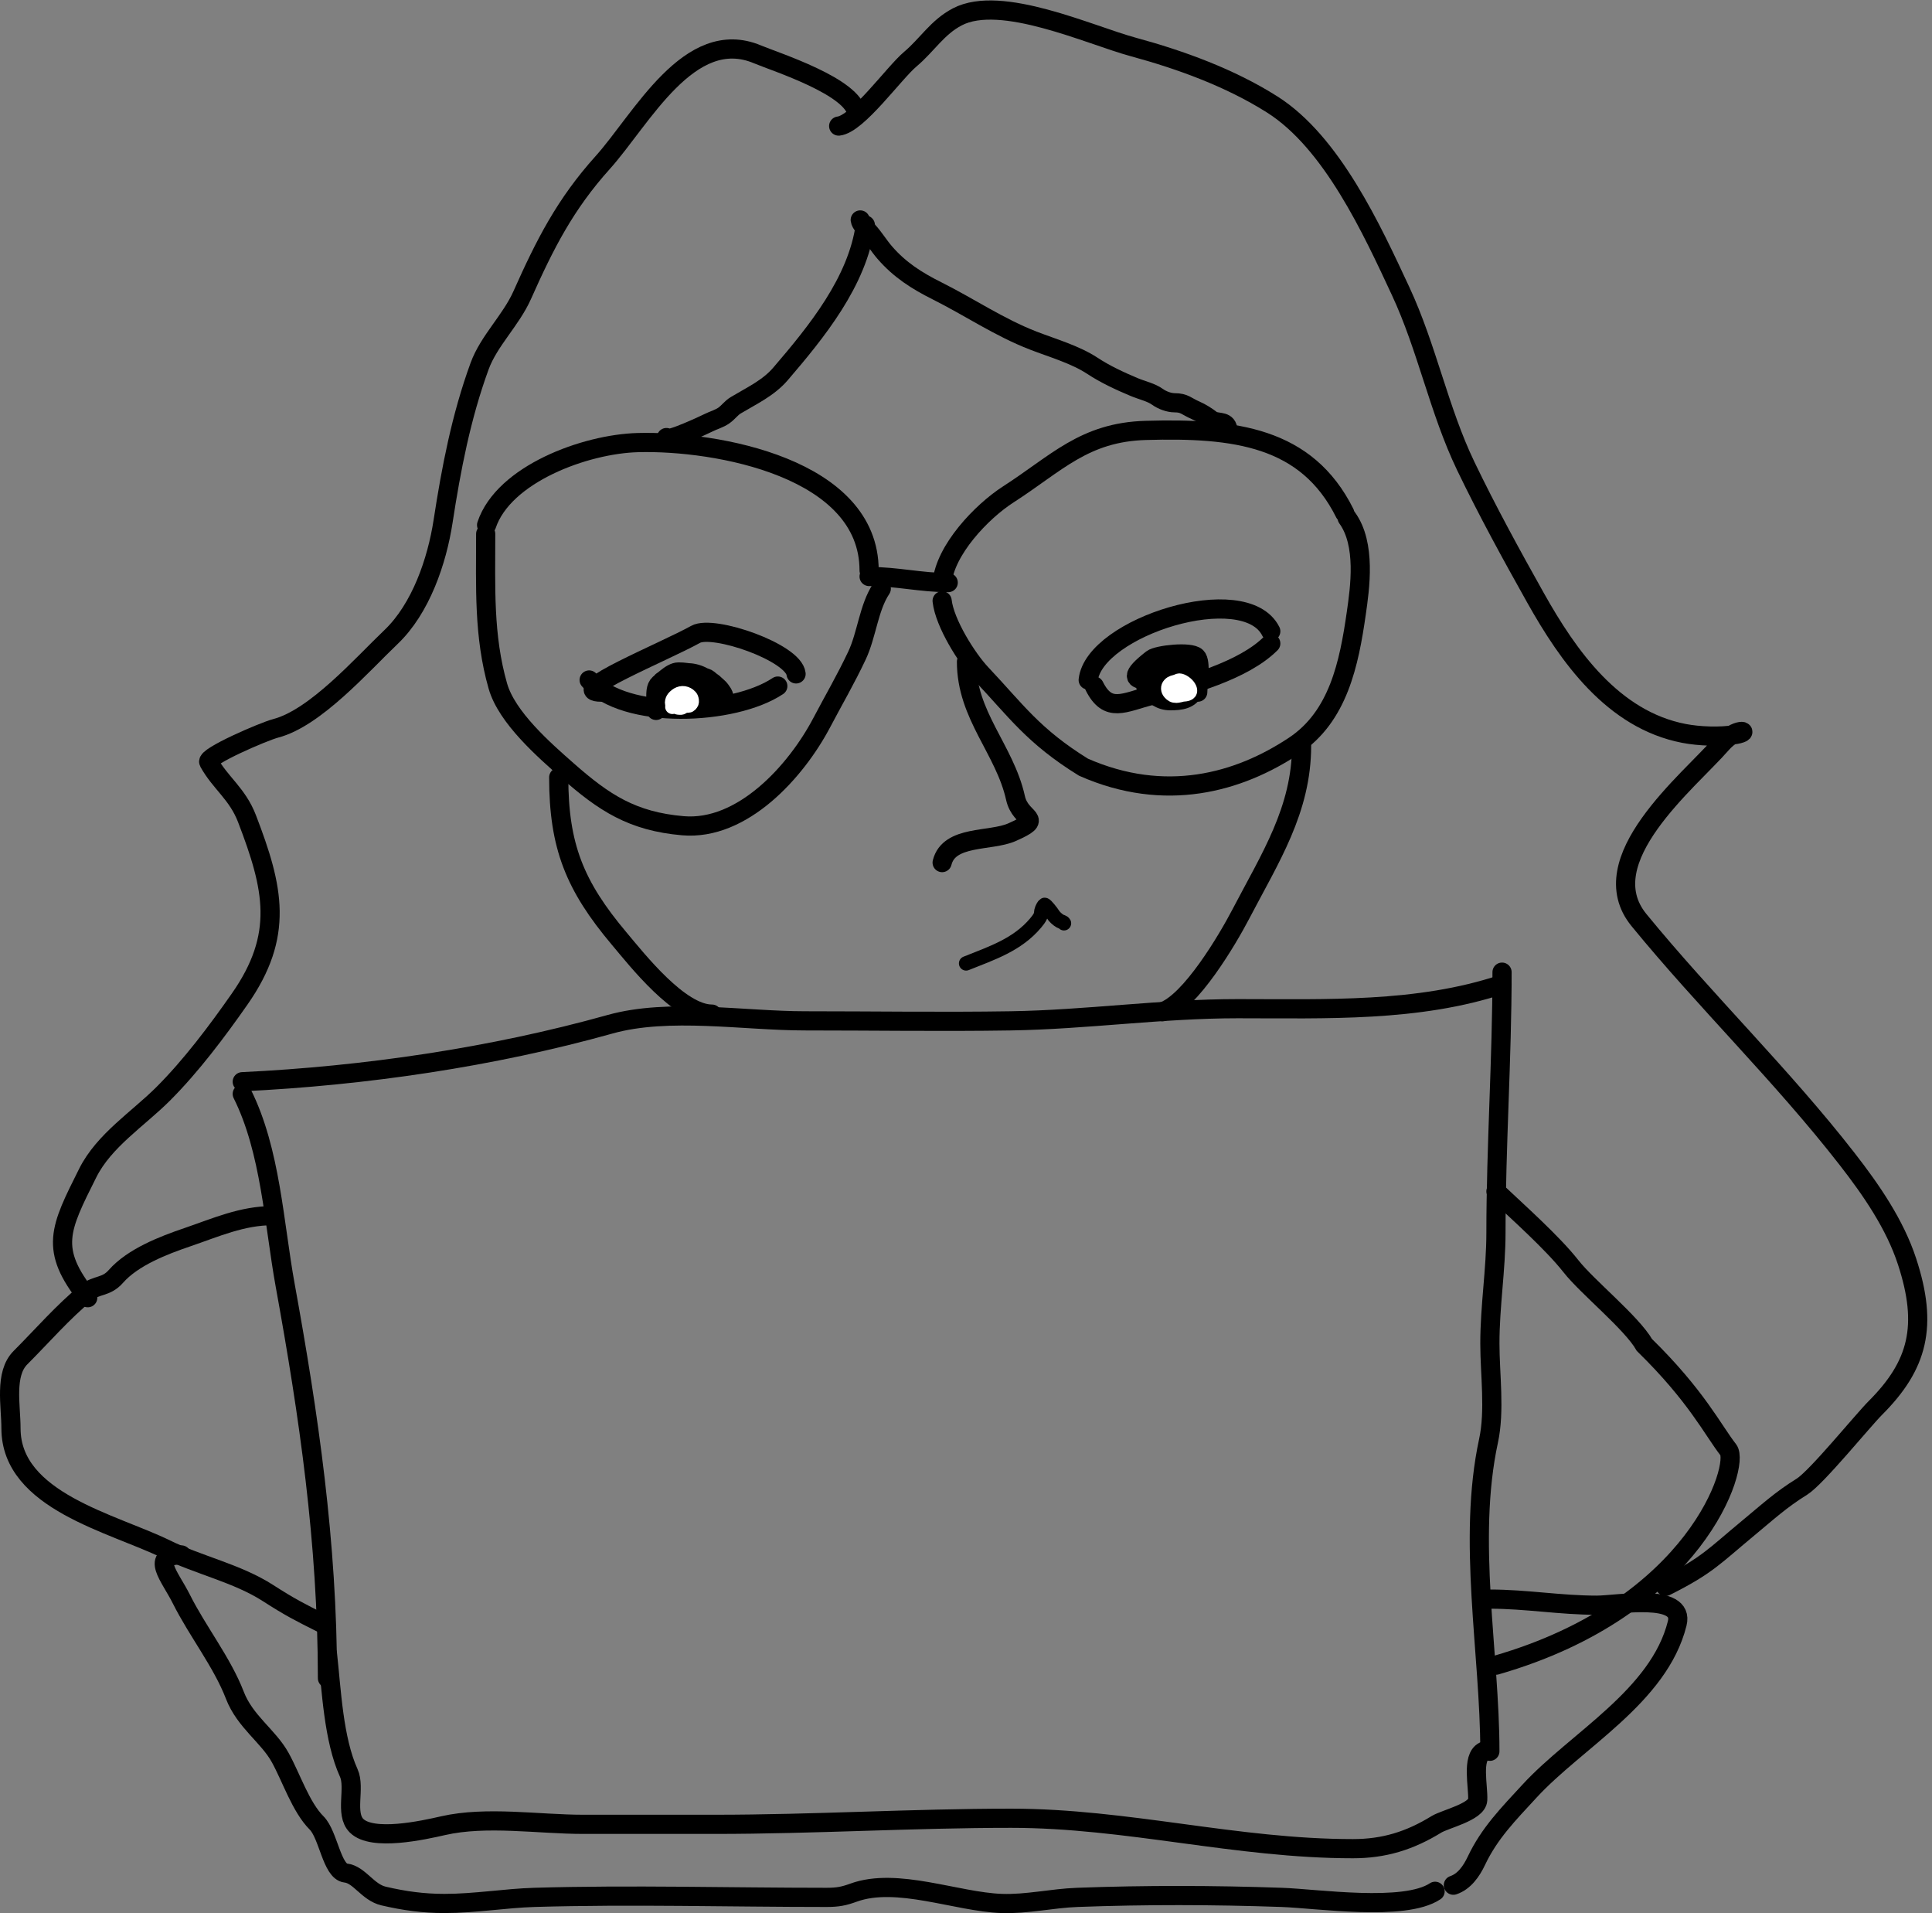 <svg width="403" height="399" viewBox="0 0 403 399" fill="none" xmlns="http://www.w3.org/2000/svg">
<rect x="0" y="0" width="403" height="399" fill="#808080" stroke="none"/>
<path d="M178.749 23.753C178.12 18.089 161.726 12.906 158.014 11.34C143.794 5.341 133.807 24.916 125.713 33.909C117.871 42.622 113.659 50.941 108.928 61.555C106.574 66.835 101.983 71.05 100.041 76.366C96.188 86.911 94.112 97.767 92.424 108.738C91.15 117.019 87.78 126.937 81.563 132.858C75.512 138.621 65.781 149.743 57.514 151.9C54.925 152.575 42.902 157.789 43.549 158.953C45.982 163.332 49.513 165.516 51.519 170.731C57.095 185.229 59.312 195.043 49.967 208.392C45.236 215.152 39.885 222.283 34.028 228.14C28.815 233.353 21.691 237.862 18.3 244.643C12.498 256.247 10.191 260.514 18.301 270.651" stroke="black" stroke-width="4" stroke-linecap="round"/>
<path d="M174.941 26.292C178.914 25.851 186.461 15.214 189.893 12.328C193.401 9.378 195.508 5.697 199.696 3.512C208.824 -1.25 227.278 7.319 236.37 9.789C246.3 12.486 256.591 16.236 265.357 21.778C277.852 29.68 286.217 47.972 292.157 60.709C297.68 72.552 300.154 85.581 305.769 97.242C310.25 106.551 315.243 115.668 320.297 124.677C327.124 136.847 336.432 150.097 351.258 152.958C354.402 153.565 358.902 153.755 362.12 153.17C365.472 152.561 362.258 151.499 359.087 155.145C352.346 162.897 331.649 179.386 341.878 191.889C355.82 208.928 371.7 224.237 385.323 241.752C390.346 248.209 395.258 255.327 397.806 263.122C402.186 276.517 400.108 284.716 391.184 293.641C388.562 296.263 378.884 308.193 375.857 310.063C371.487 312.762 368.614 315.426 364.659 318.697C357.589 324.543 356.151 326.485 347.393 330.864" stroke="black" stroke-width="4" stroke-linecap="round"/>
<path d="M181.289 118.964C181.289 97.626 149.532 91.859 133.048 92.305C122.058 92.602 105.045 98.865 101.5 109.5" stroke="black" stroke-width="4" stroke-linecap="round"/>
<path d="M181.288 120.234C187.04 120.234 192.114 121.503 197.792 121.503" stroke="black" stroke-width="4" stroke-linecap="round"/>
<path d="M196.522 121.503C197.138 114.727 204.699 106.726 210.345 103.096C220.362 96.656 226.155 90.132 238.979 89.766C257.538 89.236 272.534 91.068 280.5 107" stroke="black" stroke-width="4" stroke-linecap="round"/>
<path d="M101.311 111.347C101.311 122.495 100.853 132.593 103.85 143.084C105.725 149.647 113.51 156.432 118.379 160.716C126.022 167.442 131.887 171.295 142.428 172.212C154.859 173.293 166.033 160.927 171.415 150.701C173.992 145.805 176.371 141.774 178.75 136.737C180.819 132.355 181.198 126.717 183.828 122.773" stroke="black" stroke-width="4" stroke-linecap="round"/>
<path d="M196.522 125.312C197.036 129.934 201.684 137.349 204.703 140.545C211.956 148.225 215.5 153.5 226 160C243 167.5 258.327 163.282 270 155.5C279.139 149.407 281.402 138.464 282.918 127.851C283.659 122.664 285 113.5 281 108" stroke="black" stroke-width="4" stroke-linecap="round"/>
<path d="M166.054 140.546C165.555 136.054 148.788 130.249 145.108 132.294C138.383 136.03 117.738 144.354 125.431 144.354" stroke="black" stroke-width="4" stroke-linecap="round"/>
<path d="M226.99 141.815C228.218 130.766 259.682 120.874 265.075 131.659" stroke="black" stroke-width="4" stroke-linecap="round"/>
<path d="M265.074 134.198C259.375 139.897 247.975 142.974 240.319 144.989C234.372 146.554 231.108 148.782 228.259 143.084" stroke="black" stroke-width="4" stroke-linecap="round"/>
<path d="M122.892 141.815C130.372 150.23 153.006 149.245 162.246 143.084" stroke="black" stroke-width="4" stroke-linecap="round"/>
<path d="M136.857 148.162C136.857 143.555 135.989 141.815 141.229 141.815C145.051 141.815 148.282 142.277 148.282 146.893" stroke="black" stroke-width="4" stroke-linecap="round"/>
<path d="M249.841 144.354C249.841 142.879 250.627 138.087 249.559 137.019C248.336 135.796 241.437 136.573 240.32 137.442C230.985 144.703 244.417 139.853 246.032 143.085" stroke="black" stroke-width="4" stroke-linecap="round"/>
<path d="M201.6 138.006C201.6 149.22 209.567 156.26 211.827 166.428C212.902 171.266 218.106 170.447 211.121 173.552C206.585 175.568 197.97 174.107 196.522 179.899" stroke="black" stroke-width="4" stroke-linecap="round"/>
<path d="M68.304 350.01C68.304 321.764 64.409 295.119 59.488 268.058C57.138 255.13 56.463 240.004 50.532 228.14" stroke="black" stroke-width="4" stroke-linecap="round"/>
<path d="M50.532 225.601C76.062 224.386 102.739 220.479 127.265 213.612C139.494 210.188 155.19 212.906 167.888 212.906C182.176 212.906 196.482 213.13 210.769 212.906C226.661 212.658 242.239 210.367 258.163 210.367C276.618 210.367 295.819 211.122 313.315 205.29" stroke="black" stroke-width="4" stroke-linecap="round"/>
<path d="M313.315 202.75C313.315 220.866 312.045 239.101 312.045 257.056C312.045 264.763 310.776 272.358 310.776 280.189C310.776 286.628 311.862 294.173 310.494 300.5C306.016 321.21 310.776 344.903 310.776 365.244" stroke="black" stroke-width="4" stroke-linecap="round"/>
<path d="M68.304 344.933C69.137 352.429 69.558 362.74 72.748 369.758C74.171 372.889 71.872 378.262 74.37 380.761C77.665 384.056 88.248 381.715 92.425 380.761C101.45 378.698 112.366 380.478 121.623 380.478C130.791 380.478 139.96 380.478 149.128 380.478C169.798 380.478 190.299 379.209 210.91 379.209C235.144 379.209 257.875 385.556 282.213 385.556C288.688 385.556 294.049 383.914 299.633 380.478C301.417 379.38 308.099 377.887 308.237 375.4C308.392 372.615 306.923 366.536 309.507 365.245" stroke="black" stroke-width="4" stroke-linecap="round"/>
<path d="M310.776 333.507C318.385 333.507 325.42 334.777 333.062 334.777C337.363 334.777 351.463 332.124 349.848 338.585C346.046 353.792 328.83 362.912 319.027 373.567C314.634 378.343 310.704 382.291 307.955 388.095C306.912 390.297 305.405 392.424 303.159 393.173" stroke="black" stroke-width="4" stroke-linecap="round"/>
<path d="M37.837 324.295C31.174 324.295 35.417 328.668 37.836 333.507C41.16 340.155 46.349 346.698 48.98 353.537C51.104 359.06 55.95 362.049 58.43 366.514C60.741 370.673 62.734 376.884 66.047 380.196C68.499 382.648 69.223 390.313 72.112 390.634C74.959 390.951 76.687 394.657 80.011 395.43C84.336 396.436 88.26 396.982 92.706 396.982C99.107 396.982 105.439 395.89 111.467 395.712C131.733 395.116 152.124 395.712 172.402 395.712C174.765 395.712 176.015 395.463 178.044 394.725C187.088 391.436 199.582 396.659 208.935 396.982C214.237 397.165 219.392 395.91 224.733 395.712C239.013 395.183 252.991 395.218 267.331 395.712C274.762 395.968 292.958 398.704 299.35 394.443" stroke="black" stroke-width="4" stroke-linecap="round"/>
<path d="M116.545 162.126C116.545 176.492 119.91 184.773 129.169 195.768C132.933 200.238 141.747 211.5 148.5 211.5" stroke="black" stroke-width="4" stroke-linecap="round"/>
<path d="M271.5 155.5C271.5 168.91 264.923 178.951 258.797 190.69C256.12 195.821 248.348 209.051 242.5 211" stroke="black" stroke-width="4" stroke-linecap="round"/>
<path d="M56.879 253.53C50.491 253.53 45.029 256.001 39.036 258.044C34.098 259.727 27.707 262.182 24.155 266.225C22.124 268.536 20.13 267.87 18.089 269.54C13.12 273.606 8.766 278.652 4.266 283.152C0.881 286.536 2.291 293.189 2.291 297.892C2.291 313.051 23.577 317.662 34.593 323.07C41.463 326.442 49.485 328.12 55.892 332.238C60.492 335.196 62.462 336.194 67.129 338.527" stroke="black" stroke-width="4" stroke-linecap="round"/>
<path d="M312.046 248.451C316.566 252.734 323.83 259.174 327.686 264.082C331.107 268.435 340.363 275.866 343.013 280.503C353.891 291.155 357.225 298.15 360.53 302.399C362.963 305.528 353.961 335.242 312.046 347.285" stroke="black" stroke-width="4" stroke-linecap="round"/>
<path d="M180.501 46.936C178.878 58.742 170.314 69.224 162.793 77.999C160.273 80.939 156.733 82.565 153.477 84.518C152.51 85.098 151.932 85.985 151.034 86.626C150.044 87.333 148.911 87.609 147.843 88.143C147.523 88.303 139.019 92.366 139.019 91.255" stroke="black" stroke-width="4" stroke-linecap="round"/>
<path d="M179.438 45.872C179.524 46.646 180.562 47.662 181.053 48.196C182.319 49.574 183.318 51.255 184.559 52.687C187.665 56.272 191.229 58.543 195.393 60.625C202.226 64.042 208.404 68.277 215.563 71.045C219.502 72.569 224.316 73.952 227.854 76.285C230.565 78.073 233.661 79.499 236.659 80.756C238.151 81.382 240.149 81.823 241.445 82.765C242.394 83.455 243.84 84 245 84C247.105 84 247.481 84.752 249.403 85.582C250.483 86.049 251.707 86.816 252.653 87.552C253.672 88.344 255.539 87.681 256.021 89.128" stroke="black" stroke-width="4" stroke-linecap="round"/>
<path d="M201.522 200.924C206.902 198.772 212.212 197.033 216.017 192.508C216.385 192.07 216.803 191.551 217.038 191.022C217.246 190.554 217.14 190.054 217.344 189.605C217.447 189.378 217.682 188.839 217.9 188.72C218.083 188.62 219.424 190.347 219.578 190.614C219.902 191.173 220.556 191.773 221.121 192.1C221.414 192.27 221.801 192.28 221.938 192.554" stroke="black" stroke-width="3" stroke-linecap="round"/>
<path d="M245.919 139.245C245.335 140.24 244.727 141.189 244.258 142.259C243.718 143.492 244.724 143.233 245.56 142.824C246.133 142.544 247.067 141.943 246.99 141.249C246.873 140.197 244.307 138.531 243.299 139.279C241.433 140.666 243.95 142.79 245.474 142.79C246.613 142.79 247.214 142.354 247.992 141.54C248.375 141.138 249.15 139.847 248.523 139.331C247.313 138.337 244.823 137.535 243.445 138.637C242.212 139.624 240.217 140.567 240.217 142.294C240.217 143.573 240.149 144.649 241.527 145.179C242.625 145.602 243.947 145.438 245.072 145.265C246.225 145.087 247.382 144.421 247.923 143.338C248.232 142.721 248.251 142.167 248.231 141.489C248.204 140.517 246.507 139.109 245.611 138.86C242.819 138.084 240.965 139.152 239.138 141.24C238.622 141.829 238.115 143.181 238.829 143.869C240.442 145.422 241.85 146.644 244.13 146.644C246.241 146.644 248.578 146.395 249.465 144.177" stroke="black" stroke-width="3" stroke-linecap="round"/>
<path d="M140.123 144.838C140.917 144.838 143.213 145.057 142.502 144.702C142.057 144.479 140.98 144.603 140.474 144.663C140.217 144.693 140.287 145.177 140.298 145.365C140.316 145.665 141.236 145.818 141.468 145.853C142.024 145.935 143.66 146.014 144.121 145.502C145.164 144.343 140.393 143.506 140.298 144.312C140.147 145.592 143.38 145.365 144.238 145.365C144.999 145.365 145.467 145.394 145.916 146.067" stroke="black" stroke-width="3" stroke-linecap="round"/>
<path d="M247.485 144.465C247.108 144.566 246.819 144.871 246.429 144.923C246.084 144.969 245.73 145.091 245.383 145.099C244.768 145.113 244.448 144.906 244.044 144.465C243.596 143.976 243.538 143.276 244.004 142.785C244.451 142.314 244.843 142.354 245.398 142.146C245.742 142.017 245.893 141.865 246.273 141.98C246.991 142.199 247.799 142.851 248.109 143.55C248.588 144.627 247.548 144.827 246.67 144.827" stroke="white" stroke-width="3" stroke-linecap="round"/>
<path d="M144.052 147.252C143.702 147.953 143.078 147.661 142.491 147.424C142.268 147.334 141.898 147.148 141.796 146.891C141.603 146.409 141.93 146.018 142.258 145.691C142.554 145.394 142.971 145.119 143.403 145.103C143.695 145.092 143.997 145.604 143.997 145.874" stroke="black" stroke-width="3" stroke-linecap="round"/>
<path d="M142.84 147.803C142.447 147.83 142.134 147.931 141.793 147.693C141.488 147.481 141.044 146.961 141.021 146.579C140.97 145.754 142.088 145.339 142.736 145.195C143.463 145.033 144.135 145.053 144.6 145.682C144.958 146.165 145.138 146.605 144.726 147.142C144.32 147.67 143.396 148.004 142.739 147.883C141.829 147.715 141.125 146.046 141.793 145.378" stroke="black" stroke-width="3" stroke-linecap="round"/>
<path d="M139.202 144.993C139.213 145.143 139.428 145.406 139.355 145.544C139.318 145.615 139.095 145.599 139.257 145.599" stroke="black" stroke-width="3" stroke-linecap="round"/>
<path d="M140.249 147.417C140.285 147.136 141.454 147.07 141.682 146.977C142.113 146.8 142.524 146.973 142.932 146.701C143.226 146.505 143.336 146.516 143.336 146.15C143.336 145.732 142.895 145.764 142.564 145.764C142.077 145.764 141.715 145.997 141.297 146.217C141.017 146.364 140.856 146.684 140.856 146.989C140.856 147.579 141.583 147.583 142.013 147.583C142.254 147.583 142.416 147.401 142.632 147.307C142.963 147.163 143.242 147.142 143.605 147.142C143.871 147.142 144.14 146.798 144.245 146.566C144.364 146.304 144.274 145.821 144.156 145.571C143.966 145.167 143.465 144.827 143.063 144.686C142.097 144.348 141.158 144.825 140.525 145.599C140.185 146.015 139.903 147.142 140.745 147.142" stroke="white" stroke-width="3" stroke-linecap="round"/>
<path d="M150.588 144.932C150.338 143.746 149.9 142.57 148.82 141.868C148.364 141.571 147.813 141.258 147.267 141.154C146.571 141.021 145.862 140.567 145.214 140.277C144.154 139.802 142.688 139.643 141.525 139.643C140.499 139.643 139.473 140.373 138.707 140.986C138.415 141.22 138.131 141.477 137.788 141.695C137.621 141.802 138.225 141.372 138.311 141.322C139.069 140.876 139.847 140.534 140.634 140.146C141.583 139.678 142.524 139.811 143.582 139.811C144.632 139.811 145.903 140.186 146.814 140.688C147.205 140.902 147.707 140.957 148.051 141.257C148.321 141.492 148.601 141.734 148.895 141.942C149.308 142.235 149.638 142.589 150.001 142.889C150.521 143.32 150.866 143.871 151.218 144.419C151.447 144.775 151.42 145.174 151.68 145.52" stroke="black" stroke-width="3" stroke-linecap="round"/>
</svg>
